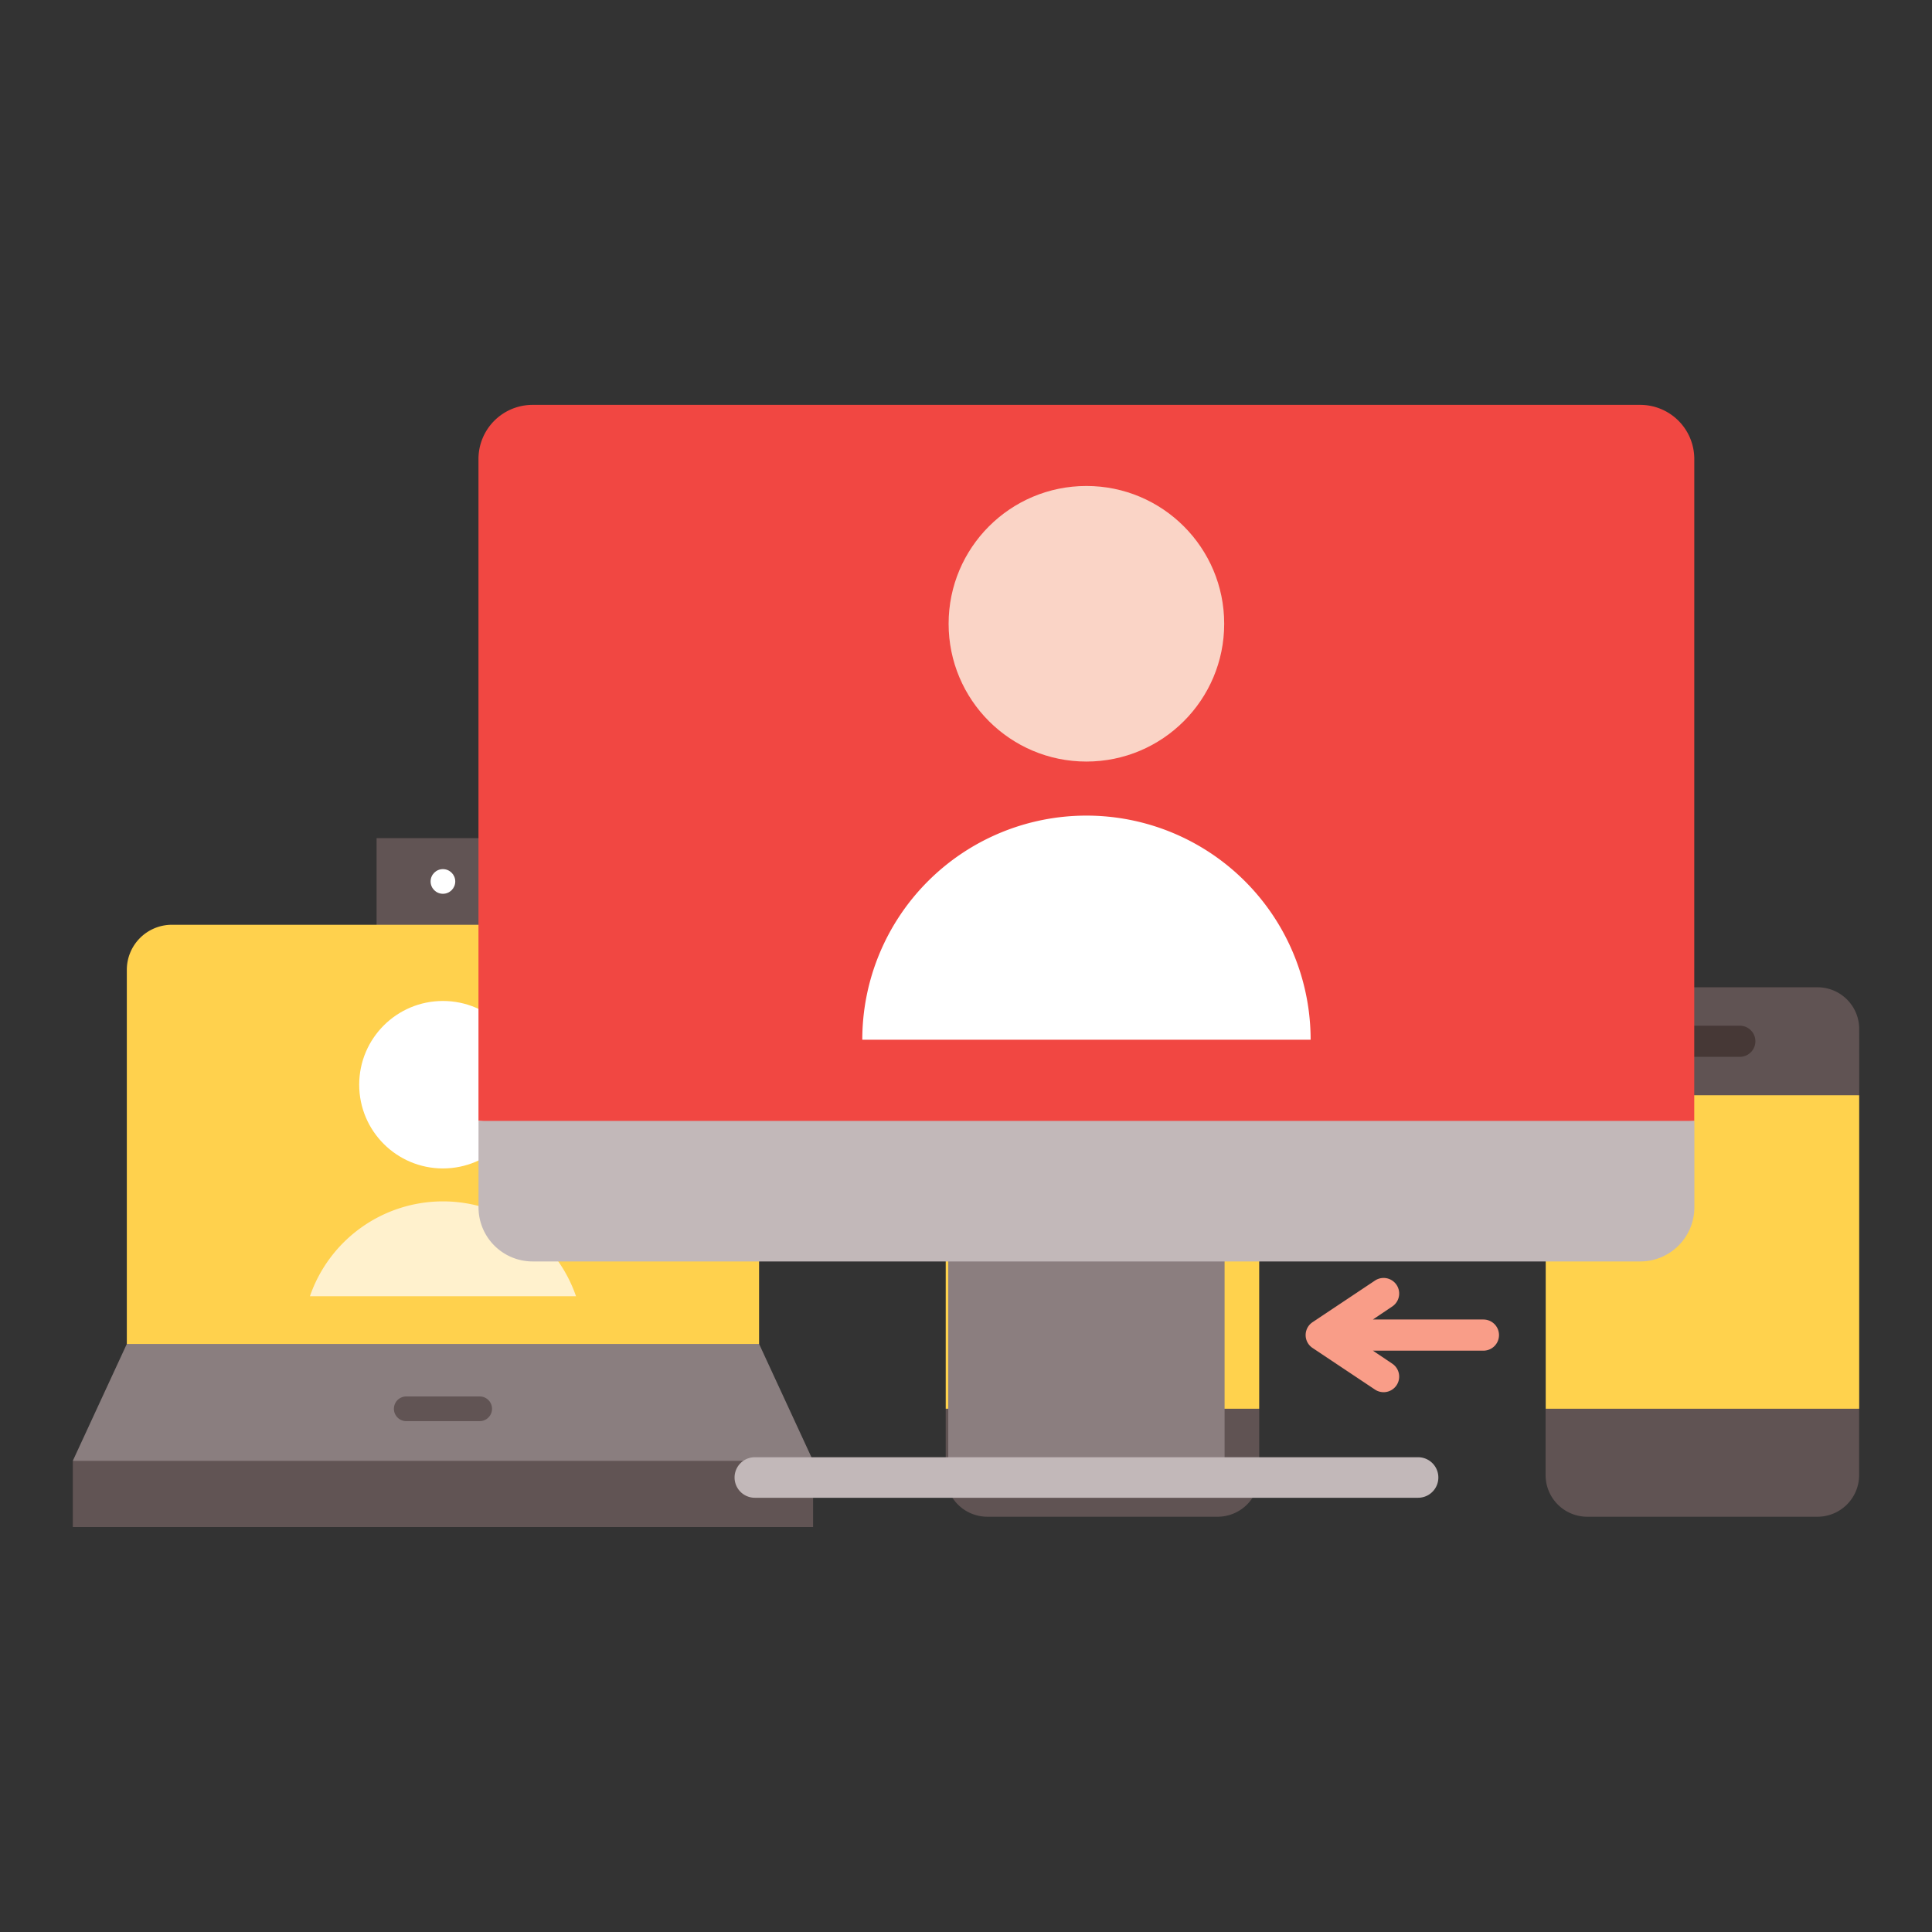 <svg id="Layer_2" data-name="Layer 2" xmlns="http://www.w3.org/2000/svg" viewBox="0 0 500 500"><rect x="0" y="0" width="500" height="500" fill="#333333" stroke="none"/><defs><style>.cls-1{fill:#615454;}.cls-2{fill:#fff;}.cls-3{fill:#8a7e7f;}.cls-4{fill:#ffd14d;}.cls-5{fill:#fff1cd;}.cls-6{fill:#605353;}.cls-7{fill:#ffd24d;}.cls-8{fill:#463836;}.cls-9{fill:#f99d88;}.cls-10{fill:#f14742;}.cls-11{fill:#fad4c6;}.cls-12{fill:#8b7e7f;}.cls-13{fill:#c2b8b9;}</style></defs><title>LM2</title><rect class="cls-1" x="97.46" y="216.91" width="34.36" height="30.93"/><circle class="cls-2" cx="114.63" cy="228.12" r="3.19"/><polygon class="cls-1" points="210.43 378.06 210.43 395.2 18.84 395.2 18.84 378.06 114.64 365.29 210.43 378.06"/><polygon class="cls-3" points="196.45 347.81 210.43 378.06 18.84 378.06 32.82 347.81 114.64 335.04 196.45 347.81"/><path class="cls-1" d="M124.14,367.79h-19a3.19,3.19,0,1,1,0-6.39h19a3.19,3.19,0,1,1,0,6.39Z"/><path class="cls-4" d="M184.78,239.33H44.49A11.67,11.67,0,0,0,32.82,251v96.81H196.45V251A11.67,11.67,0,0,0,184.78,239.33Z"/><circle class="cls-2" cx="114.63" cy="280.72" r="21.67"/><path class="cls-5" d="M149.07,335.46a36.42,36.42,0,0,0-68.86,0Z"/><path class="cls-6" d="M400,381.78a10.78,10.78,0,0,0,10.75,10.75h59.64a10.78,10.78,0,0,0,10.75-10.75V364.59L440.6,353.84,400,364.59v17.19Z"/><path class="cls-6" d="M481.16,266.26a10.78,10.78,0,0,0-10.75-10.75H410.78A10.78,10.78,0,0,0,400,266.26v17.19L440.6,294.2l40.57-10.75Z"/><rect class="cls-7" x="400.03" y="283.45" width="81.13" height="81.13"/><path class="cls-8" d="M450.27,273.51H430.92a4,4,0,0,1,0-8.06h19.34a4,4,0,0,1,0,8.06Z"/><path class="cls-6" d="M244.75,381.78a10.78,10.78,0,0,0,10.75,10.75h59.64a10.78,10.78,0,0,0,10.75-10.75V364.59l-40.57-10.75-40.57,10.75Z"/><path class="cls-6" d="M325.88,266.26a10.78,10.78,0,0,0-10.75-10.75H255.49a10.78,10.78,0,0,0-10.75,10.75v17.19l40.57,10.75,40.57-10.75V266.26Z"/><rect class="cls-7" x="244.75" y="283.45" width="81.13" height="81.13"/><path class="cls-8" d="M295,273.51H275.64a4,4,0,0,1,0-8.06H295a4,4,0,0,1,0,8.06Z"/><path class="cls-9" d="M383.91,341.48h-28.6l5-3.36a4,4,0,0,0-4.47-6.71l-16.12,10.75a4,4,0,0,0,0,6.71l16.12,10.75a4,4,0,0,0,4.47-6.71l-5-3.36h28.6a4,4,0,0,0,0-8.06Z"/><path class="cls-10" d="M386.15,299.17,370,288.43a4,4,0,1,0-4.47,6.71l5,3.36H342a4,4,0,1,0,0,8.06h28.6l-5,3.36a4,4,0,1,0,4.47,6.71l16.12-10.75a4,4,0,0,0,0-6.71Z"/><path class="cls-10" d="M438.48,118.78a14,14,0,0,0-14-14H137.83a14,14,0,0,0-14,14v171.3l157.59,14,157.05-14Z"/><path class="cls-2" d="M281.16,211.08a58,58,0,0,0-58,58H339.19A58,58,0,0,0,281.16,211.08Z"/><circle class="cls-11" cx="281.16" cy="161.43" r="35.66"/><rect class="cls-12" x="245.41" y="312.46" width="71.51" height="69.92"/><path class="cls-13" d="M367,387.62H195.35a5.24,5.24,0,1,1,0-10.49H367a5.24,5.24,0,1,1,0,10.49Z"/><path class="cls-13" d="M123.84,290.09v22.37a14,14,0,0,0,14,14H424.5a14,14,0,0,0,14-14V290.09Z"/></svg>
